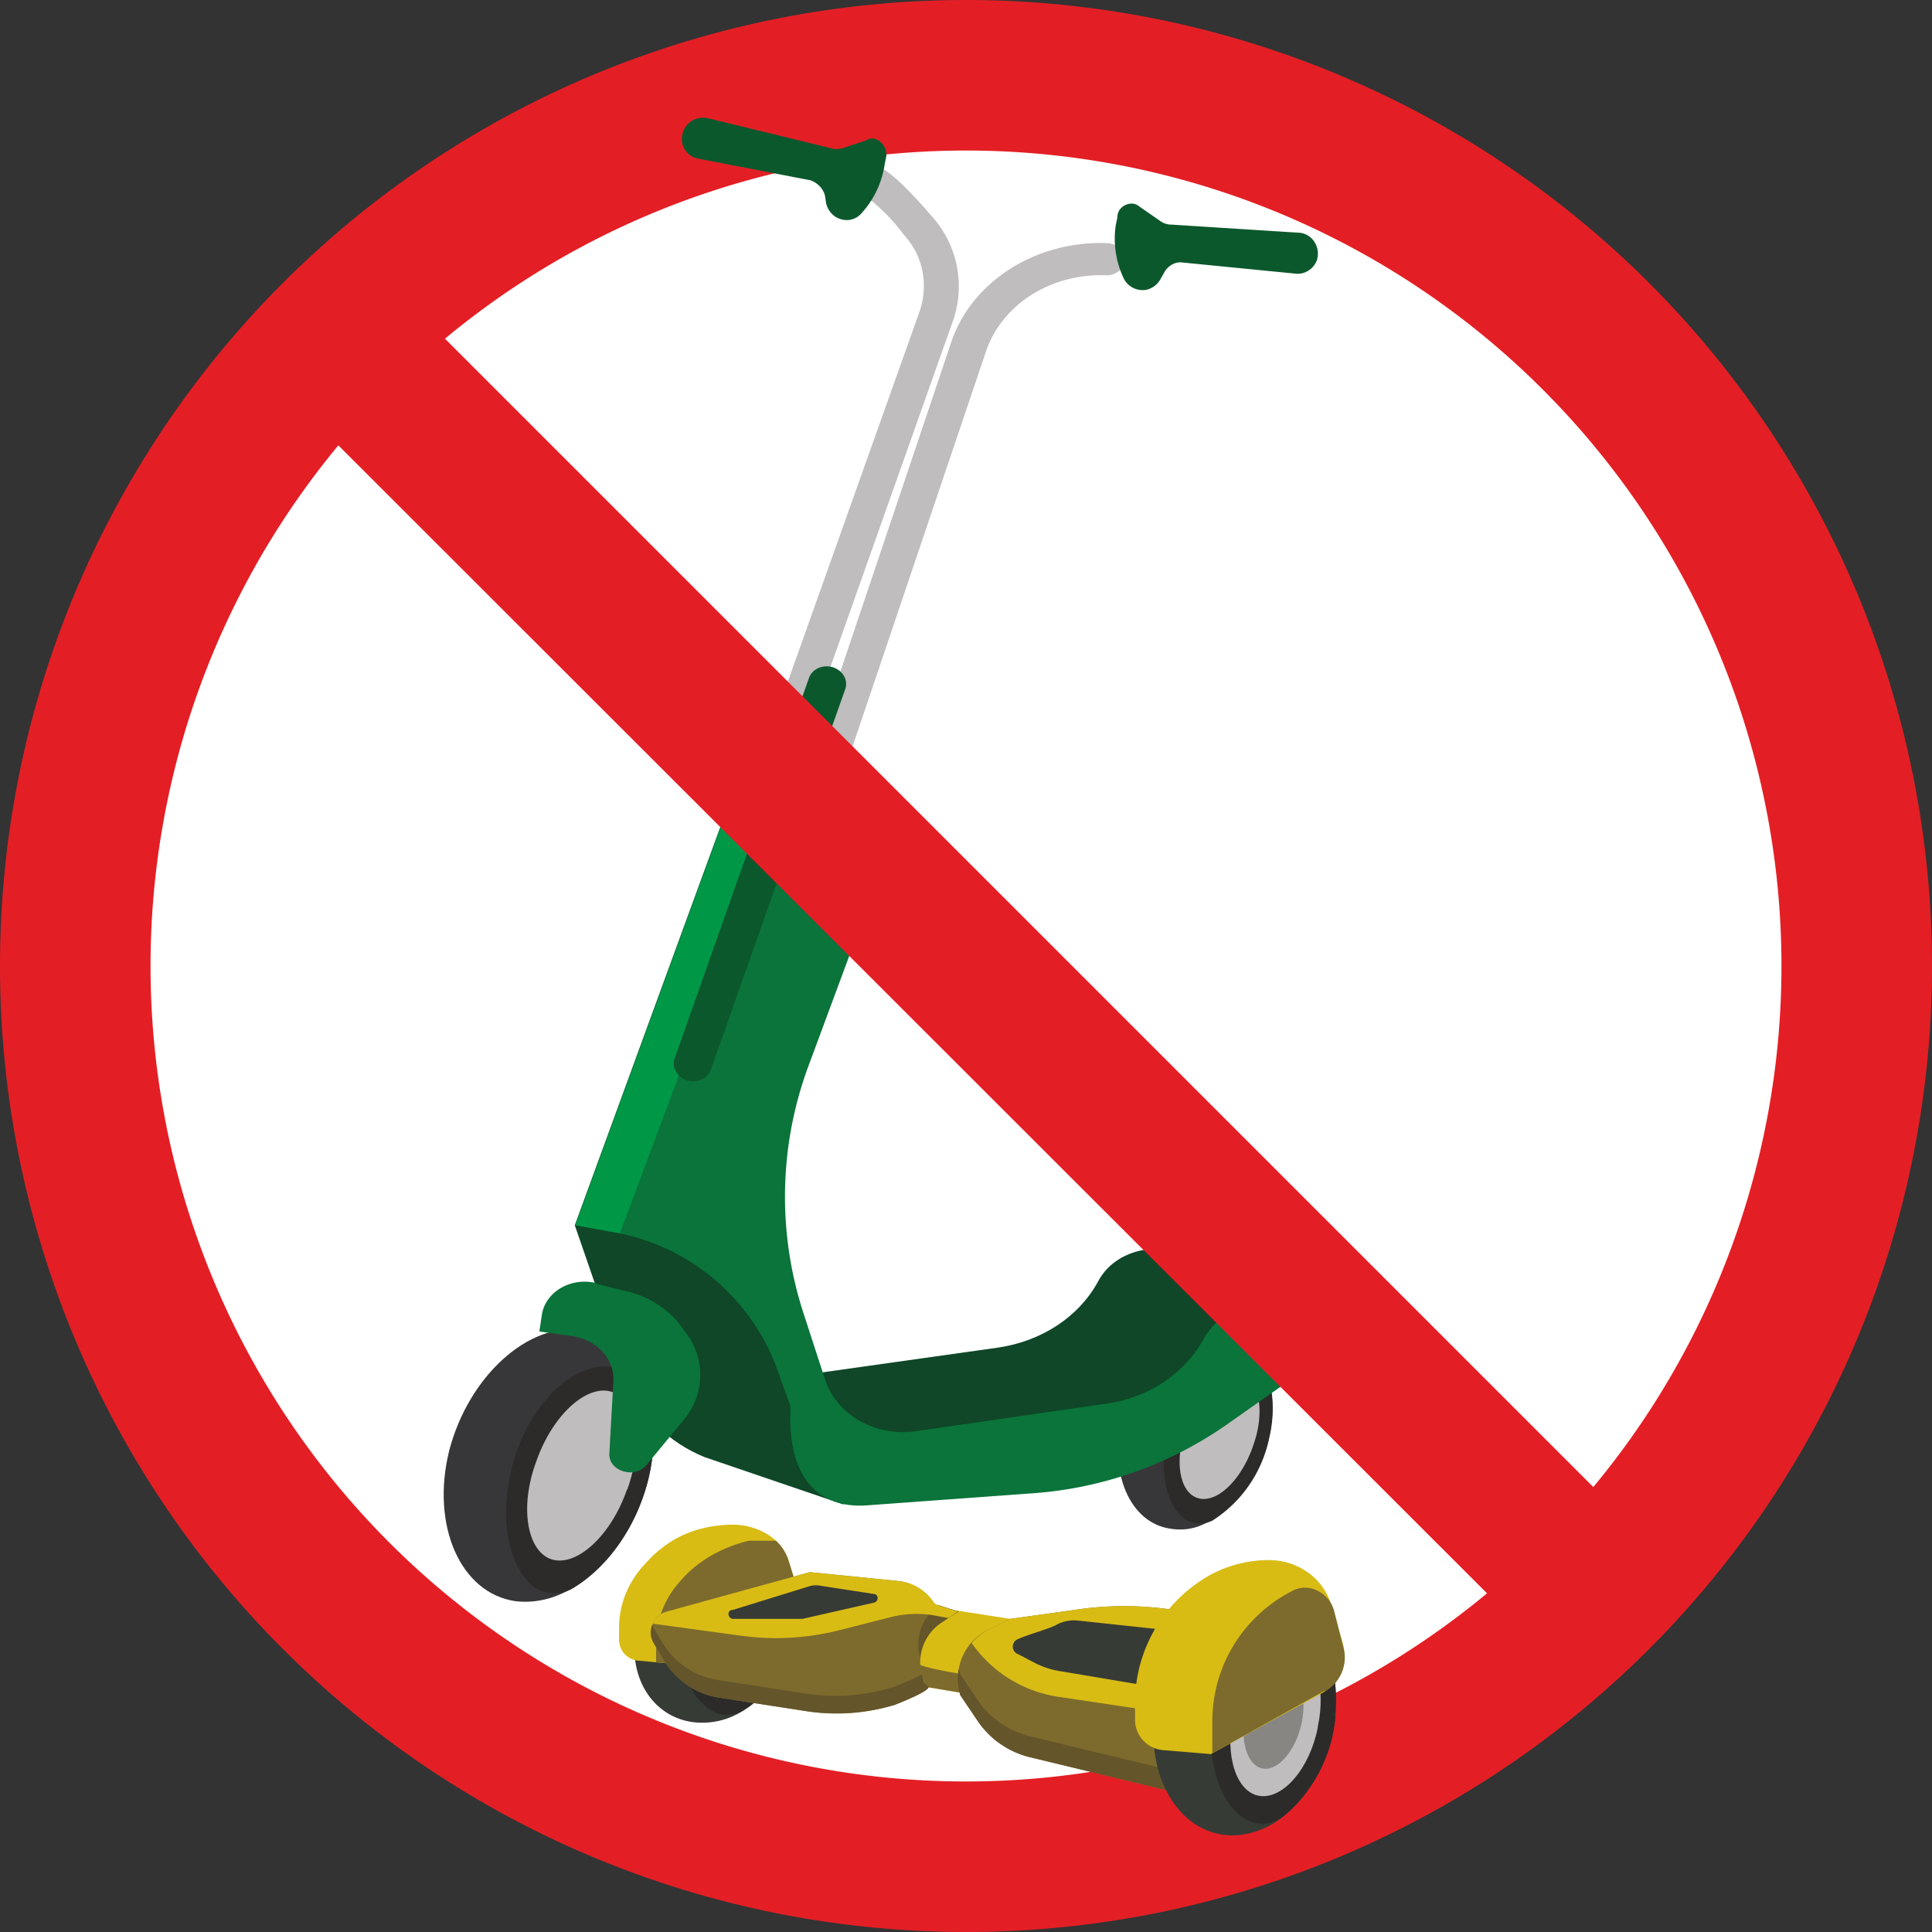<svg xmlns="http://www.w3.org/2000/svg" width="240" height="240" fill="none"><rect width="100%" height="100%" fill="#333333" stroke="none"/><path fill="#E31F25" fill-rule="evenodd" d="M120 240a120 120 0 1 0 0-240 120 120 0 0 0 0 240" clip-rule="evenodd"/><path fill="#fff" fill-rule="evenodd" d="M120 221.3a101.3 101.3 0 1 0 0-202.6 101.3 101.3 0 0 0 0 202.6" clip-rule="evenodd"/><path fill="#fff" fill-rule="evenodd" d="m42.4 62.6 20.2-20.2L198 177.6 177.6 198z" clip-rule="evenodd"/><path fill="#373739" d="M157.6 178.9c-1.3 5.2-4.9 9.3-8.7 10.7-1.1.4-2.3.5-3.5.3-5-.7-7.7-6.9-6-13.7 1.7-6.9 7.2-11.8 12.2-11 2.7.3 4.8 2.4 5.8 5.3.8 2.4 1 5.3.2 8.4"/><path fill="#2C2B2A" d="M157.6 178.9a15.9 15.9 0 0 1-7 10c-1.2.6-2.9.4-3.9-.6-2-2-2.7-6-1.7-10.2 1.4-5.9 5.6-10.1 9.3-9.6.5 0 1 .2 1.4.5 1.1.6 1.8 1.6 2 2.8.5 2 .5 4.5-.1 7"/><path fill="#BFBDBD" d="M155.6 179.8c-1.5 4.2-4.5 7-6.8 6.3s-3-4.7-1.4-9c1.5-4.2 4.6-7 6.8-6.3 2.3.7 3 4.7 1.4 9"/><path fill="#373739" d="M80.5 183.9c-1.8 7-6.6 12.7-11.8 14.5-1.5.5-3.1.7-4.7.5-6.8-1-10.5-9.4-8.2-18.7 2.4-9.2 9.8-16 16.6-15 3.7.6 6.5 3.4 7.8 7.3 1.2 3.3 1.3 7.2.3 11.4"/><path fill="#2C2B2A" d="M80.5 183.9c-1.5 6-5.2 11-9.5 13.5-1.7.9-3.9.6-5.2-.7-2.7-2.8-3.7-8-2.3-14 1.8-7.8 7.5-13.6 12.5-12.9a5.8 5.8 0 0 1 2 .7c1.4.8 2.4 2.2 2.7 3.7a21 21 0 0 1-.2 9.7"/><path fill="#BFBDBD" d="M77.9 185c-2 5.8-6.3 9.7-9.4 8.7-3-1-4-6.4-1.9-12.1 2-5.8 6.3-9.7 9.4-8.7s4 6.4 1.9 12.2M102 98.5a2.3 2.3 0 0 1-.4-.1c-1.1-.4-1.8-1.5-1.4-2.5l18-53.5c2.6-7.5 10.5-12.5 19.3-12.2 1.2 0 2.2 1 2.2 2 0 1.1-1 2-2.2 2-6.9-.3-13 3.6-15 9.4l-18.1 53.6c-.3.9-1.4 1.4-2.4 1.3m-5.4-2.6a2.6 2.6 0 0 1-.4 0c-1.2-.4-1.8-1.6-1.4-2.6l19.5-54.8c1-3.2.4-6.7-2-9.3a23.2 23.2 0 0 0-5-5c-1-.4-1.5-1.6-1-2.6s1.8-1.3 3-.8c.9.4 2.5 1.5 6.4 6a13 13 0 0 1 2.7 13L99 94.6c-.3 1-1.3 1.5-2.3 1.3"/><path fill="#0F4728" d="m81.6 143.6-10.2 8.6 6.7 19.4c1.5 4.2 5 7.6 9.4 9.4l17.3 5.9-15-39.8z"/><path fill="#0F4728" d="M149.8 157.6c-4-3.9-11-3-13.4 1.6-2.4 4.4-7 7.4-12.4 8.2l-22.7 3.2-1.3 9 15-1.1c8.9-.7 26.4 3.7 33.2-1.1l12.3-14.5z"/><path fill="#0A743A" d="m166 167.4-13.8 9.7a48 48 0 0 1-23.9 8.4l-20.6 1.5c-5.2.4-10-2.5-9.5-12.3l-1.8-5a26.5 26.5 0 0 0-19.5-16.5l-1.1-.2-4.4-.8 21.3-58.3c.7-2 2.4-3.4 4.5-4a7.8 7.8 0 0 1 3.5-.1c1.8.3 3.3 1.2 4.5 2.5 4 5 5.5 11.2 3.8 17l-8.6 23.2a46.7 46.7 0 0 0-.5 30.9l2.6 8c1.4 4.3 6.2 7.1 11.2 6.4l23.5-3.4c5.5-.7 10-3.8 12.4-8.2 1.7-3 5.2-4.5 8.6-4a8.8 8.8 0 0 1 4.9 2.4z"/><path fill="#009847" d="M100.7 89.8 77 153.2l-1.1-.2-4.4-.8 21.3-58.3c.7-2 2.4-3.4 4.5-4a7.8 7.8 0 0 1 3.5-.1"/><path fill="#0A743A" d="m74.1 159.5 4.1 1c2.4.6 4.5 2 6 3.7l.8 1.1a8.6 8.6 0 0 1 0 11l-4.7 5.7c-1.5 1.8-4.8.7-4.6-1.5l.5-9c.1-2.7-2-5-5-5.5l-4.2-.6.3-2c.4-2.9 3.6-4.8 6.8-4"/><path fill="#0C582D" d="m144.2 27.5-2.6-1.8a1.8 1.8 0 0 0-.8-.4c-1-.1-2 .6-2 1.7l-.2 1a11.5 11.5 0 0 0 1 6.6c.5 1 1.6 1.6 2.8 1.4a2.7 2.7 0 0 0 1.8-1.4l.4-.7c.4-.8 1.3-1.4 2.2-1.3L161 34c1.1.1 2.2-.6 2.6-1.7.5-1.7-.7-3.4-2.4-3.4l-15.7-1a2.3 2.3 0 0 1-1.3-.4m-39.5-9.1 3-1c.2-.2.5-.2.8-.2 1 .2 1.7 1.2 1.6 2.2l-.2 1a11.5 11.5 0 0 1-2.8 6c-.8 1-2.1 1.2-3.2.6a2.7 2.7 0 0 1-1.3-1.9l-.1-.7c-.2-1-1-1.7-1.8-2l-14-2.7c-1.1-.2-2-1.2-2-2.4 0-1.8 1.6-3 3.3-2.6l15.2 3.7c.5.2 1 .1 1.5 0M85.3 134.2c1.3.4 2.6-.2 3-1.3L105 85.6c.4-1.1-.3-2.3-1.5-2.7-1.3-.4-2.6.2-3 1.3l-16.7 47.3c-.4 1 .3 2.3 1.5 2.7"/><path fill="#E31F25" fill-rule="evenodd" d="m33 46.3 160.7 160.6 13.2-13.2L46.3 33.1z" clip-rule="evenodd"/><path fill="#D8BC14" d="m118.4 200 7.1 1.1-4.2 9.5-6-1a6 6 0 0 1 2-9z"/><path fill="#7D6B2D" d="M114 206.3a5.9 5.9 0 0 0 1.3 3.3l6 1 1-2.2s-10-1.4-8.3-2.1"/><path fill="#373B36" d="M98.1 203.4c-.5 4.5-3.5 8.3-7.3 9.9a9.4 9.4 0 0 1-3.6.7c-5.3 0-9-4.7-8.3-10.6.8-5.9 5.6-10.6 11-10.6a8 8 0 0 1 6.8 3.7c1.2 1.9 1.7 4.3 1.4 6.9"/><path fill="#2C2B2A" d="M98.1 203.4c-.5 3.8-2.7 7.2-5.7 9-1.1.8-2.9.8-4 .1-2.4-1.4-3.8-4.6-3.4-8.2.6-5 4.2-9 8.1-9l1.6.2a4 4 0 0 1 2.5 2c.8 1.7 1.2 3.7 1 5.9"/><path stroke="#774291" stroke-miterlimit="10" stroke-width=".5" d="M96.3 204.4c-1 3.7-3.7 6.4-6.2 6-2.4-.2-3.7-3.5-2.8-7.2 1-3.7 3.7-6.4 6.1-6 2.5.2 3.8 3.5 2.9 7.2Z"/><path fill="#D8BC14" d="m99.8 199.8-14.8 7-3.5-.3-2.1-.2a2.6 2.6 0 0 1-2.5-2.6v-1.5c0-3 1.2-5.8 3.3-8a14.7 14.7 0 0 1 3-2.6c2.3-1.5 5.1-2.2 7.9-2.2 2 0 4 .8 5.3 2A5.7 5.7 0 0 1 98 194z"/><path fill="#7D6B2D" d="m99.8 199.8-14.8 7-3.5-.3v-2.3c0-3 1.1-5.8 3.2-8 2-2.3 5-4 8.3-4.8H96.4A5.7 5.7 0 0 1 98 194z"/><path fill="#7D6B2D" d="m119 200.2-1.2.8-.6.4a6 6 0 0 0-2.4 7.5l.5.6c.5.5-4.2 2.3-4.2 2.3a24.4 24.4 0 0 1-10.7.8l-11-1.7a9.7 9.7 0 0 1-7-4.8l-1.2-2a2.6 2.6 0 0 1-.1-2.4 2.6 2.6 0 0 1 1.7-1.5l17.8-4.9 11 1.1a6 6 0 0 1 4.3 2.6l.3.3z"/><path fill="#64552A" d="M114.8 209a6 6 0 0 1-.3-1c-1.2.7-3.6 1.6-3.6 1.6a24.4 24.4 0 0 1-10.7.8l-11-1.7a9.7 9.7 0 0 1-7-4.8l-1.2-2a2.6 2.6 0 0 0 .2 2.2l1.2 2a9.7 9.7 0 0 0 7 4.8l11 1.7c3.6.5 7.2.2 10.7-.8 0 0 4.7-1.8 4.2-2.3zm1.8-9.6a6 6 0 0 0-2.3 6.5 6 6 0 0 1 2.9-4.5l.6-.4 1.3-.8z"/><path fill="#D8BC14" d="m119 200.2-1.2.8-1.6-.3a13.1 13.1 0 0 0-5.6.2l-6.3 1.6a32 32 0 0 1-12.2.7l-11-1.5a2.6 2.6 0 0 1 1.7-1.5l17.8-4.9 11 1.1a6 6 0 0 1 4.3 2.5l.3.4z"/><path fill="#7D6B2D" d="m154.6 201.1-5 12.4-3.8 9.1-17.8-4.3a11 11 0 0 1-6.4-4.3l-2.3-3.4a6.9 6.9 0 0 1 1.4-6.6 6.8 6.8 0 0 1 2.2-1.6l2.6-1.3 8.6-1.2a40.6 40.6 0 0 1 11.1 0z"/><path fill="#64552A" d="m149.6 210.9-3.8 9.1-17.8-4.3a11 11 0 0 1-6.4-4.3l-2.3-3.4a7 7 0 0 1-.2-.7 6.9 6.9 0 0 0 .2 3.3l2.3 3.4a11 11 0 0 0 6.4 4.3l17.8 4.3 3.8-9 5-12.5-1-.1z"/><path fill="#D8BC14" d="m154.6 201.1-5 12.4-18-2.7a16 16 0 0 1-10.9-6.7 6.8 6.8 0 0 1 2.2-1.7l2.6-1.3 8.6-1.2a40.6 40.6 0 0 1 11.1 0z"/><path fill="#373B36" d="m91 200 9.7-3a3.1 3.1 0 0 1 1.3 0l6.5 1c.7 0 .7 1 0 1.1l-8.8 2H91c-.6-.1-.7-1-.1-1.1m35.6 5.5a1 1 0 0 1 0-1.9c1.3-.6 4-1.3 4.8-1.8a4.7 4.7 0 0 1 2.5-.5l14 1.5-4.8 6.7-11.3-1.9a10.5 10.5 0 0 1-3.1-1z"/><path fill="#373B36" d="M165.9 213.2c-.7 6.3-4.2 11.6-8.6 13.8-1.3.6-2.8 1-4.2 1-6.2 0-10.6-6.6-9.7-14.8.8-8.1 6.5-14.7 12.8-14.7 3.4 0 6.2 2 8 5.2 1.4 2.5 2 5.9 1.7 9.5"/><path fill="#2C2B2A" d="M165.9 213.2a18 18 0 0 1-6.7 12.6c-1.4 1-3.4 1-4.8 0-2.7-1.9-4.3-6.3-3.9-11.4.6-6.9 5-12.5 9.5-12.5.7 0 1.3.1 1.8.3a5 5 0 0 1 3 2.8c1 2.4 1.4 5.2 1 8.2"/><path fill="#BFBDBD" d="M163.7 214.6c-1 5.1-4.3 8.9-7.2 8.5s-4.4-5-3.3-10c1-5.2 4.3-9 7.2-8.6 2.9.5 4.4 5 3.3 10"/><path fill="#878683" d="M161.7 214c-.7 3.4-2.9 6-4.8 5.7s-2.9-3.3-2.2-6.7 2.9-5.9 4.8-5.6 2.9 3.3 2.2 6.6"/><path fill="#D8BC14" d="M166.8 204.1a5.5 5.5 0 0 1-2.7 6.3l-13.5 7.4-.2.1-6-.5a3.8 3.8 0 0 1-3.4-3.9v-2c0-4.1 1.4-8 3.8-11.1a18.4 18.4 0 0 1 4.3-4c2.5-1.7 5.5-2.6 8.5-2.6a8.3 8.3 0 0 1 6 2.5 8.3 8.3 0 0 1 2 3.8z"/><path fill="#7D6B2D" d="m164.6 210-14 7.8v-4c0-4.1 1.4-8 3.8-11.1a18.3 18.3 0 0 1 6-5c2-1.2 4.6 0 5.3 2.3l1.2 4.7a4.8 4.8 0 0 1-2.3 5.4"/></svg>